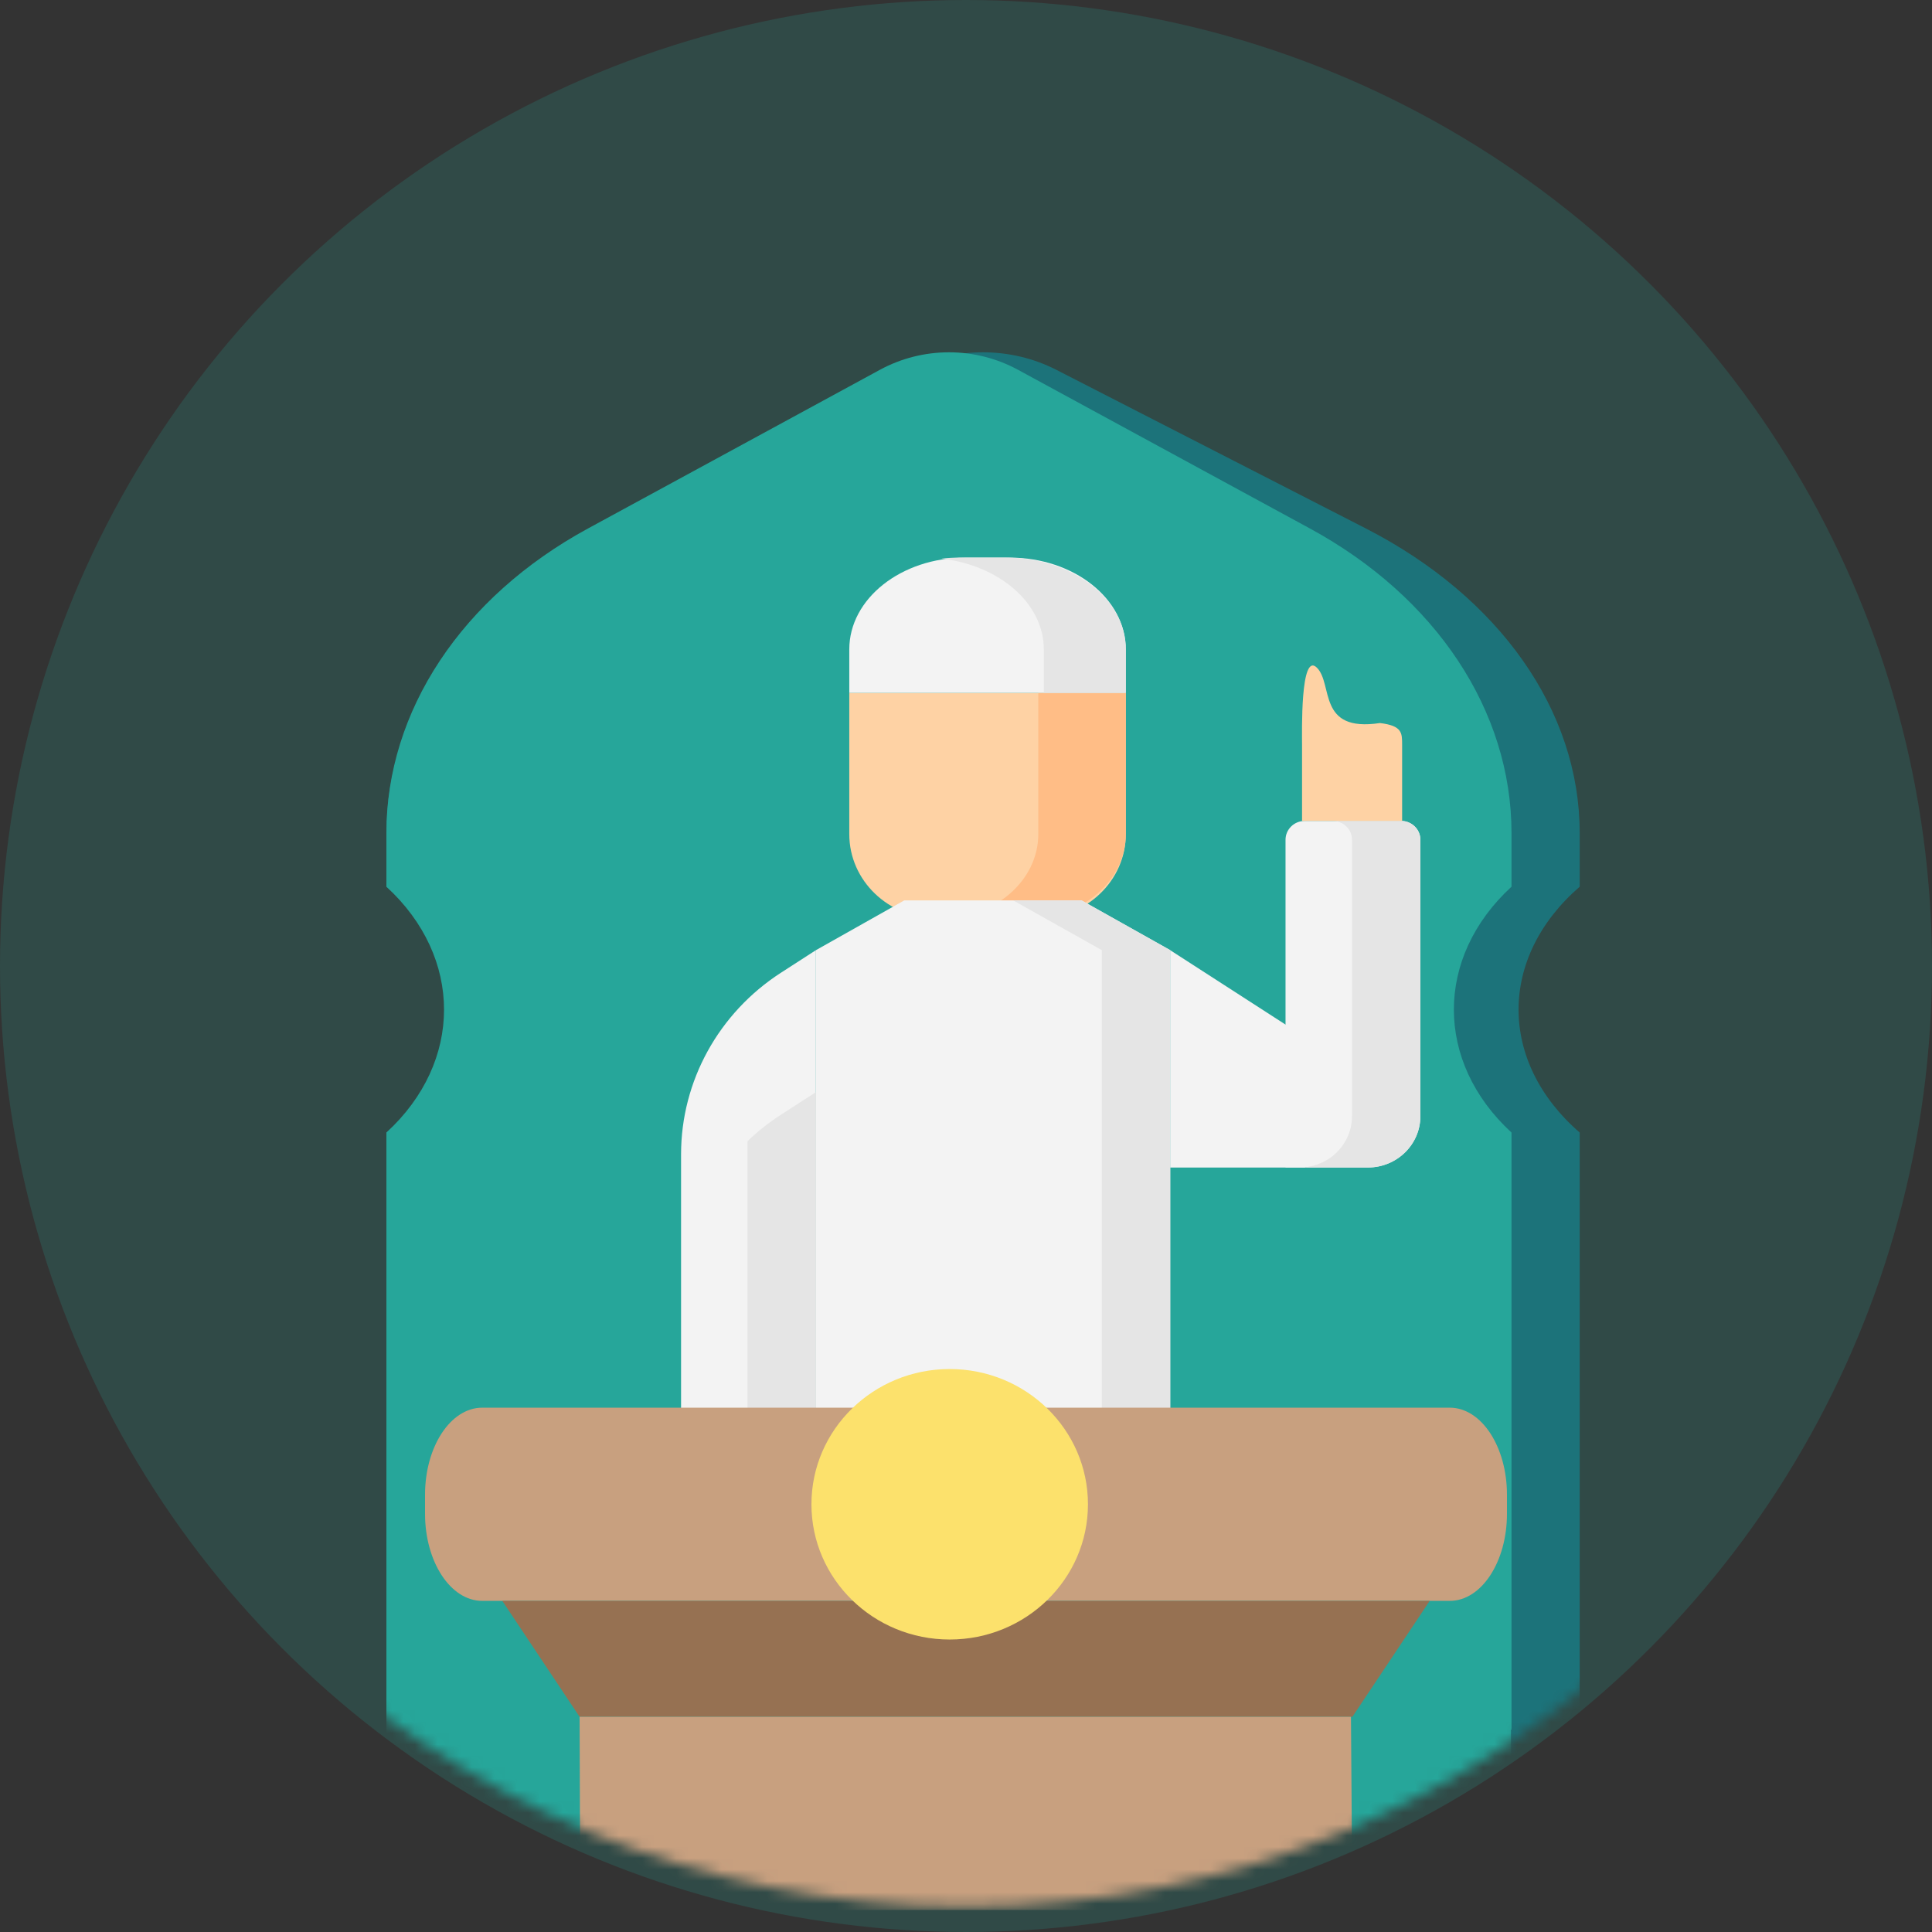 <svg width="170" height="170" viewBox="0 0 170 170" fill="none" xmlns="http://www.w3.org/2000/svg">
<rect x="0" y="0" width="170" height="170" fill="#333333" stroke="none"/>
<circle cx="85" cy="85" r="85" fill="#26A69A" fill-opacity="0.2"/>
<mask id="mask0_906_239" style="mask-type:alpha" maskUnits="userSpaceOnUse" x="0" y="1" width="170" height="167">
<ellipse cx="85" cy="84.609" rx="85" ry="83.145" fill="#D8FFDB"/>
</mask>
<g mask="url(#mask0_906_239)">
<path d="M139 78.022C131.829 84.24 131.829 93.433 139 99.655V163.631C139 166.044 136.888 168 134.282 168H38.718C36.112 168 34 166.044 34 163.631V99.655C41.171 93.433 41.171 84.243 34 78.022V73.298C34 62.558 41.035 52.541 52.817 46.5L80.046 32.544C84.062 30.485 88.938 30.485 92.954 32.544L120.183 46.5C131.965 52.54 139 62.558 139 73.298V78.022Z" fill="#1C737A"/>
<path d="M133 78.022C126.238 84.24 126.238 93.433 133 99.655V163.631C133 166.044 131.008 168 128.552 168H38.448C35.992 168 34 166.044 34 163.631V99.655C40.762 93.433 40.762 84.243 34 78.022V73.298C34 62.558 40.633 52.541 51.742 46.5L77.415 32.544C81.201 30.485 85.799 30.485 89.585 32.544L115.258 46.5C126.367 52.54 133 62.558 133 73.298V78.022Z" fill="#26A69A"/>
<path d="M136.92 152.197H132.952L133.038 168.064H137.007L136.92 152.197Z" fill="#1C737A"/>
<path d="M91.36 80.798H82.431C78.178 80.798 74.73 77.485 74.73 73.398V60.965H99.061V73.398C99.061 77.485 95.613 80.798 91.36 80.798Z" fill="#FED2A4"/>
<path d="M91.361 60.965V73.398C91.361 77.485 87.547 80.798 82.841 80.798H90.542C95.247 80.798 99.062 77.485 99.062 73.398V60.965H91.361Z" fill="#FFBD86"/>
<path d="M88.853 49.065H84.938C79.3 49.065 74.73 52.68 74.73 57.14V60.965H99.061V57.14C99.061 52.68 94.491 49.065 88.853 49.065Z" fill="#F3F3F3"/>
<path d="M88.479 49.065H84.421C83.884 49.065 83.357 49.096 82.841 49.154C87.937 49.736 91.846 53.09 91.846 57.14V60.965H99.062V57.14C99.062 52.68 94.324 49.065 88.479 49.065Z" fill="#E5E5E5"/>
<path d="M102.971 126.233H71.795V83.606L79.567 79.227H95.168L102.971 83.606V126.233Z" fill="#F3F3F3"/>
<path d="M95.166 79.227H89.15L96.954 83.606V126.233H102.969V83.606L95.166 79.227Z" fill="#E5E5E5"/>
<path d="M113.116 102.73H120.365C122.915 102.73 124.982 100.708 124.982 98.214V73.891C124.982 72.976 124.224 72.234 123.288 72.234H114.81C113.875 72.234 113.116 72.976 113.116 73.891V102.73Z" fill="#F3F3F3"/>
<path d="M123.286 72.234H117.271C118.207 72.234 118.965 72.976 118.965 73.891V98.214C118.965 100.708 116.898 102.73 114.348 102.73H120.363C122.913 102.73 124.981 100.708 124.981 98.214V73.891C124.981 72.976 124.222 72.234 123.286 72.234Z" fill="#E5E5E5"/>
<path d="M59.928 126.234H71.794V83.606L68.726 85.586C63.233 89.129 59.928 95.134 59.928 101.57V126.234Z" fill="#F3F3F3"/>
<path d="M68.726 98.077C67.657 98.766 66.673 99.55 65.778 100.41V126.236H71.794V96.098L68.726 98.077Z" fill="#E5E5E5"/>
<path d="M114.835 102.733H102.969V83.609L114.835 91.264V102.733Z" fill="#F3F3F3"/>
<path d="M123.375 72.236H114.569V65.532C114.569 64.477 114.408 57.316 115.87 58.745C117.331 60.175 115.87 64.463 121.422 63.622C123.375 63.857 123.375 64.477 123.375 65.532L123.375 72.236Z" fill="#FED2A4"/>
<path d="M132.6 131.521V133.204C132.6 137.436 130.348 140.864 127.569 140.864H42.43C39.651 140.864 37.4 137.436 37.4 133.204V131.521C37.4 127.293 39.651 123.864 42.43 123.864H127.569C130.348 123.864 132.6 127.293 132.6 131.521Z" fill="#C8A07F"/>
<path d="M125.799 140.865H44.2L50.999 151.065H118.999L125.799 140.865Z" fill="#967152"/>
<path d="M119 168.065H51.058L51 151.065H118.874L119 168.065Z" fill="#C8A07F"/>
<path d="M83.565 144.264C90.284 144.264 95.731 138.936 95.731 132.364C95.731 125.792 90.284 120.464 83.565 120.464C76.846 120.464 71.4 125.792 71.4 132.364C71.4 138.936 76.846 144.264 83.565 144.264Z" fill="#FCE16C"/>
</g>
</svg>
